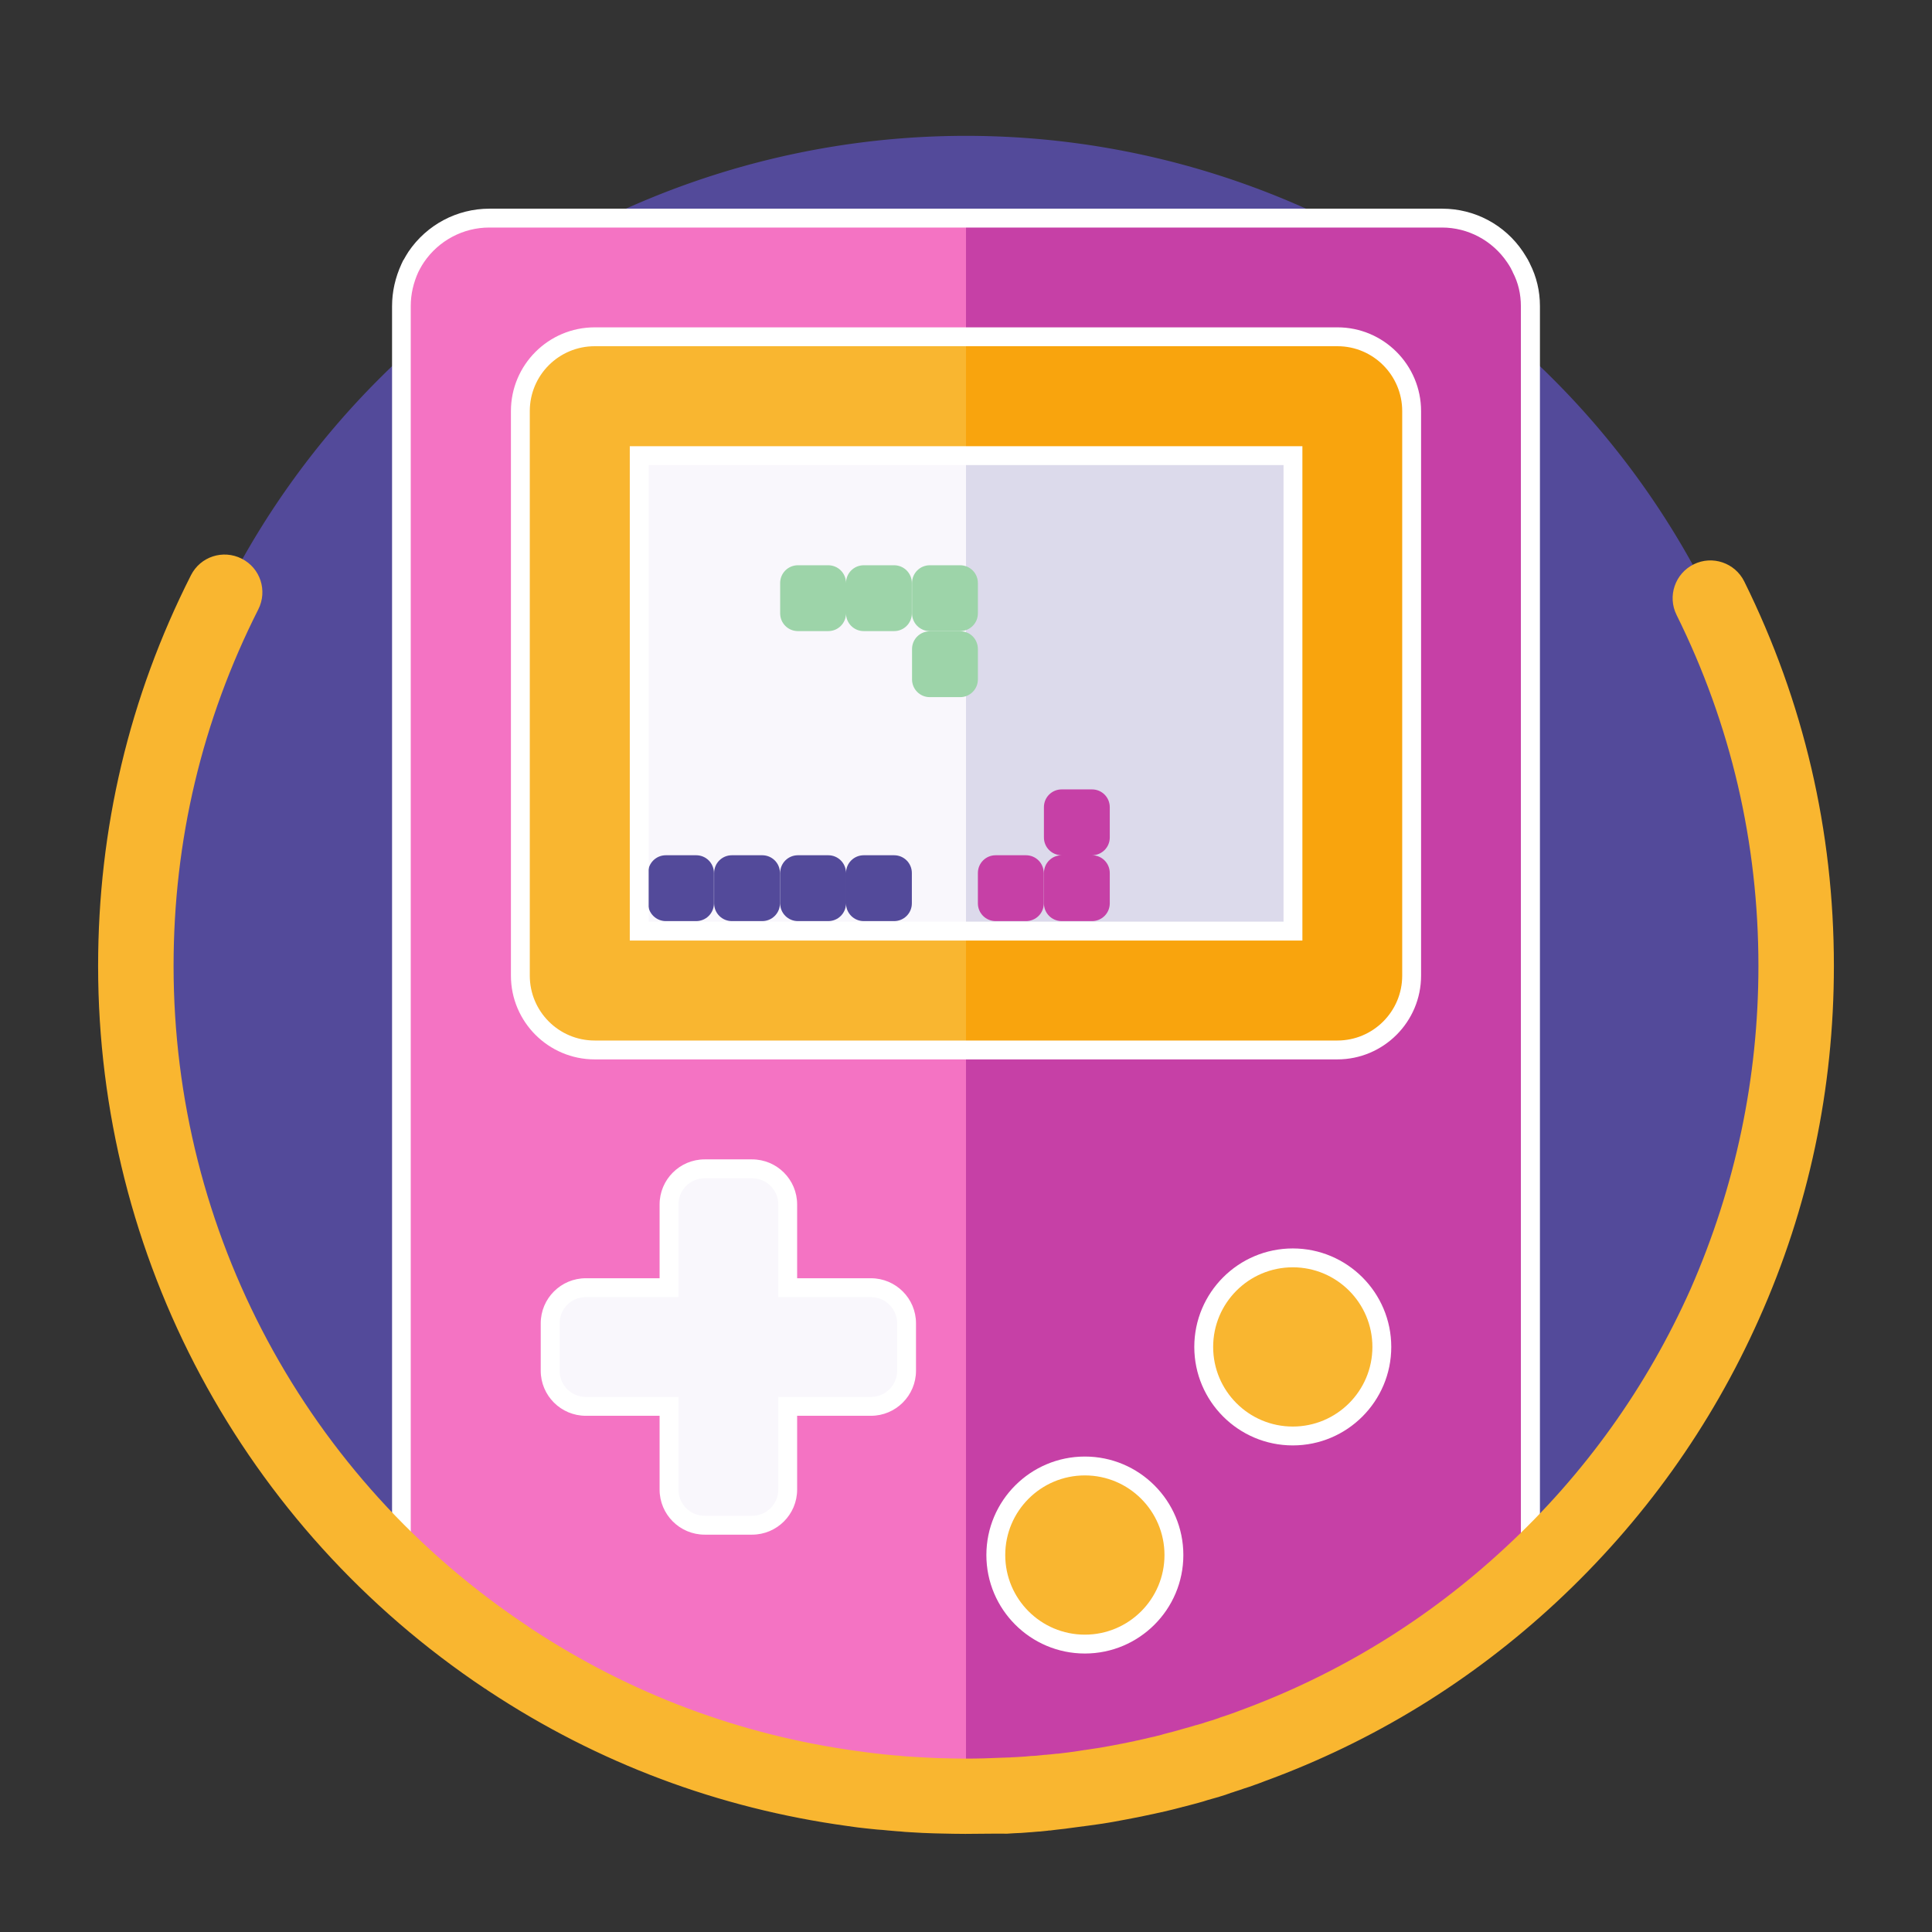 <?xml version="1.0" standalone="no"?><!DOCTYPE svg PUBLIC "-//W3C//DTD SVG 1.1//EN" "http://www.w3.org/Graphics/SVG/1.1/DTD/svg11.dtd"><svg t="1631499962196" class="icon" viewBox="0 0 1024 1024" version="1.1" xmlns="http://www.w3.org/2000/svg" p-id="1673" xmlns:xlink="http://www.w3.org/1999/xlink" width="200" height="200"><rect x="0" y="0" width="1024" height="1024" fill="#333333" stroke="none"/><defs><style type="text/css"></style></defs><path d="M512 512m-440 0a440 440 0 1 0 880 0 440 440 0 1 0-880 0Z" fill="#534A9A" p-id="1674"></path><path d="M811.2 162.3v672.4l-0.3 0.3c-39 36.1-84.6 65.3-134.8 85.4C625.3 940.8 570 952 512 952c-68.3 0-132.9-15.5-190.6-43.3-11.5-5.5-22.7-11.5-33.6-18-6.5-3.8-12.9-7.9-19.2-12.1l-0.1-0.1c-19.7-13.2-38.4-27.9-55.7-44V162.3c0-7.3 1.7-14.1 4.6-20.3 0.3-0.7 0.7-1.4 1-2 0.7-1.3 1.5-2.6 2.3-3.8 8.4-12.4 22.6-20.6 38.7-20.6h505c16.1 0 30.3 8.2 38.7 20.6 0.8 1.2 1.6 2.5 2.3 3.8 0.3 0.7 0.7 1.3 1 2 3.1 6.1 4.8 13 4.8 20.3z" fill="#F473C3" p-id="1675"></path><path d="M811.2 162.3v672.4l-0.3 0.3c-39 36.1-84.6 65.3-134.8 85.4C625.3 940.8 570 952 512 952V115.5h252.5c16.1 0 30.3 8.2 38.7 20.6 0.8 1.2 1.6 2.5 2.3 3.8 0.3 0.7 0.7 1.3 1 2 3 6.2 4.7 13.1 4.7 20.4z" fill="#C640A6" p-id="1676"></path><path d="M748.2 217.9v299.2c0 21.8-17.6 39.4-39.4 39.4H315.2c-21.7 0-39.4-17.6-39.4-39.4V217.9c0-21.8 17.6-39.4 39.4-39.4h393.7c21.7 0 39.3 17.6 39.3 39.4z" fill="#F9B630" p-id="1677"></path><path d="M748.2 217.9v299.2c0 21.8-17.6 39.4-39.4 39.4H512v-378h196.8c21.8 0 39.4 17.6 39.4 39.4z" fill="#F9A40D" p-id="1678"></path><path d="M338.8 241.5h346.5v252H338.8zM461.6 682.5h-44.1v-44.1c0-10.5-8.5-18.9-18.9-18.9h-25.1c-10.5 0-18.9 8.5-18.9 18.9v44.1h-44.1c-10.5 0-18.9 8.5-18.9 18.9v25.1c0 10.5 8.5 18.9 18.9 18.9h44.1v44.1c0 10.5 8.5 18.9 18.9 18.9h25.1c10.5 0 18.9-8.5 18.9-18.9v-44.1h44.1c10.5 0 18.9-8.5 18.9-18.9v-25.1c0-10.4-8.5-18.9-18.9-18.9z" fill="#F9F7FC" p-id="1679"></path><path d="M685.2 713.9m-47.2 0a47.2 47.2 0 1 0 94.4 0 47.2 47.2 0 1 0-94.4 0Z" fill="#F9B630" p-id="1680"></path><path d="M575 824.2m-47.2 0a47.2 47.2 0 1 0 94.4 0 47.2 47.2 0 1 0-94.4 0Z" fill="#F9B630" p-id="1681"></path><path d="M512 241.5h173.2v252H512z" fill="#DCDAEB" p-id="1682"></path><path d="M369 488.2h-16.1c-5.2 0-9.4-4.2-9.4-9.4v-16.1c0-5.2 4.2-9.4 9.4-9.4H369c5.2 0 9.4 4.2 9.4 9.4v16.1c0 5.2-4.2 9.4-9.4 9.4zM404 488.2h-16.1c-5.2 0-9.4-4.2-9.4-9.4v-16.1c0-5.2 4.2-9.4 9.4-9.4H404c5.2 0 9.4 4.2 9.4 9.4v16.1c0 5.2-4.2 9.4-9.4 9.4zM439 488.2h-16.1c-5.2 0-9.4-4.2-9.4-9.4v-16.1c0-5.2 4.2-9.4 9.4-9.4H439c5.2 0 9.4 4.2 9.4 9.4v16.1c0 5.2-4.2 9.4-9.4 9.4zM473.9 488.2h-16.1c-5.2 0-9.4-4.2-9.4-9.4v-16.1c0-5.2 4.2-9.4 9.4-9.4h16.1c5.2 0 9.4 4.2 9.4 9.4v16.1c0 5.2-4.2 9.4-9.4 9.4z" fill="#534A9A" p-id="1683"></path><path d="M543.8 488.2h-16.1c-5.2 0-9.4-4.2-9.4-9.4v-16.1c0-5.2 4.2-9.4 9.4-9.4h16.1c5.2 0 9.4 4.2 9.4 9.4v16.1c0.1 5.2-4.2 9.4-9.4 9.4zM578.8 488.2h-16.1c-5.2 0-9.4-4.2-9.4-9.4v-16.1c0-5.2 4.2-9.4 9.4-9.4h16.1c5.2 0 9.4 4.2 9.4 9.4v16.1c0 5.2-4.2 9.4-9.4 9.4zM578.8 453.3h-16.1c-5.2 0-9.4-4.2-9.4-9.4v-16.1c0-5.2 4.2-9.4 9.4-9.4h16.1c5.2 0 9.4 4.2 9.4 9.4v16.1c0 5.2-4.2 9.4-9.4 9.4z" fill="#C640A6" p-id="1684"></path><path d="M518.3 344v16.1c0 5.2-4.2 9.4-9.4 9.4h-16.1c-5.2 0-9.4-4.2-9.4-9.4V344c0-5.2 4.2-9.4 9.4-9.4h16.1c5.2-0.1 9.4 4.1 9.4 9.4zM518.3 309v16.1c0 5.2-4.2 9.4-9.4 9.4h-16.1c-5.2 0-9.4-4.2-9.4-9.4V309c0-5.2 4.2-9.4 9.4-9.4h16.1c5.2 0 9.4 4.2 9.4 9.4zM483.3 309v16.1c0 5.2-4.2 9.4-9.4 9.4h-16.1c-5.2 0-9.4-4.2-9.4-9.4V309c0-5.2 4.2-9.4 9.4-9.4h16.1c5.2 0 9.4 4.2 9.4 9.4zM448.4 309v16.1c0 5.2-4.2 9.4-9.4 9.4h-16.1c-5.2 0-9.4-4.2-9.4-9.4V309c0-5.2 4.2-9.4 9.4-9.4H439c5.2 0 9.4 4.2 9.4 9.4z" fill="#9DD4A9" p-id="1685"></path><path d="M512 957c-67.6 0-132.5-14.7-192.8-43.8-11.6-5.5-23-11.7-34-18.2-5.9-3.4-12-7.3-19.4-12.2l-0.5-0.4c-20-13.4-38.8-28.3-55.9-44.2l-1.6-1.5V162.3c0-7.7 1.7-15.2 5-22.4 0.3-0.6 0.6-1.2 0.8-1.7 0.1-0.2 0.2-0.4 0.3-0.5l0.1-0.1c0.7-1.3 1.6-2.8 2.5-4.2 9.7-14.3 25.7-22.8 42.9-22.8h505c17.2 0 33.2 8.5 42.8 22.8 1 1.5 1.8 2.9 2.6 4.2l0.2 0.4 0.3 0.6c0.2 0.3 0.4 0.7 0.6 1.2 3.5 6.9 5.3 14.5 5.3 22.4v674.5l-1.9 1.9c-40.2 37.2-86 66.2-136.3 86.4-52.8 21.2-108.7 32-166 32z m-240.2-82.3c7 4.7 12.9 8.4 18.5 11.7 10.8 6.4 21.9 12.4 33.2 17.8 59 28.4 122.4 42.8 188.4 42.8 56 0 110.6-10.5 162.2-31.2 48.6-19.5 93-47.5 132-83.2V162.3c0-6.4-1.4-12.5-4.3-18l-0.1-0.3-0.3-0.6c-0.2-0.3-0.4-0.7-0.6-1.2-0.6-1-1.2-2.1-2-3.2-7.8-11.5-20.7-18.4-34.5-18.4h-505c-13.8 0-26.8 6.9-34.6 18.4-0.8 1.1-1.4 2.3-2 3.3l-0.3 0.6c-0.2 0.3-0.4 0.7-0.5 1l-0.1 0.1c-2.7 5.9-4.1 12-4.1 18.2v670c16.4 15.1 34.4 29.2 53.5 42l0.6 0.5z" fill="#FFFFFF" p-id="1686"></path><path d="M708.8 561.5H315.2c-24.5 0-44.4-19.9-44.4-44.4V217.9c0-24.5 19.9-44.4 44.4-44.4h393.7c24.4 0 44.3 19.9 44.3 44.4v299.2c0 24.5-19.9 44.4-44.4 44.4z m-393.6-378c-19 0-34.4 15.4-34.4 34.4v299.2c0 19 15.4 34.4 34.4 34.4h393.6c19 0 34.4-15.4 34.4-34.4V217.9c0-19-15.4-34.4-34.3-34.4H315.2z" fill="#FFFFFF" p-id="1687"></path><path d="M690.3 498.5H333.8v-262h356.5v262z m-346.5-10h336.5v-242H343.8v242zM398.6 813.4h-25.1c-13.2 0-23.9-10.7-23.9-23.9v-39.1h-39.1c-13.2 0-23.9-10.7-23.9-23.9v-25.1c0-13.2 10.7-23.9 23.9-23.9h39.1v-39.1c0-13.2 10.7-23.9 23.9-23.9h25.1c13.2 0 23.9 10.7 23.9 23.9v39.1h39.1c13.2 0 23.9 10.7 23.9 23.9v25.1c0 13.2-10.7 23.9-23.9 23.9h-39.1v39.1c0 13.2-10.7 23.9-23.9 23.9z m-88.1-125.9c-7.7 0-13.9 6.2-13.9 13.9v25.1c0 7.7 6.2 13.9 13.9 13.9h49.1v49.1c0 7.7 6.2 13.9 13.9 13.9h25.1c7.7 0 13.9-6.2 13.9-13.9v-49.1h49.1c7.7 0 13.9-6.2 13.9-13.9v-25.1c0-7.7-6.2-13.9-13.9-13.9h-49.1v-49.1c0-7.7-6.2-13.9-13.9-13.9h-25.1c-7.7 0-13.9 6.2-13.9 13.9v49.1h-49.1zM685.2 766.1c-28.8 0-52.2-23.4-52.2-52.2s23.4-52.2 52.2-52.2 52.2 23.4 52.2 52.2-23.4 52.2-52.2 52.2z m0-94.4c-23.3 0-42.2 18.9-42.2 42.2 0 23.3 18.9 42.2 42.2 42.2s42.2-18.9 42.2-42.2c0-23.3-18.9-42.2-42.2-42.2zM575 876.4c-28.8 0-52.2-23.4-52.2-52.2S546.2 772 575 772s52.2 23.4 52.2 52.2-23.4 52.2-52.2 52.2z m0-94.4c-23.3 0-42.2 18.9-42.2 42.2s18.9 42.2 42.2 42.2 42.2-18.9 42.2-42.2S598.3 782 575 782z" fill="#FFFFFF" p-id="1688"></path><path d="M512 972c-4.4 0-8.9-0.1-13.3-0.2-1.4 0-2.7-0.1-4-0.1-3.8-0.1-7.9-0.3-12.5-0.6-1.8-0.1-3.4-0.2-5.1-0.4-0.5 0-1.1-0.1-1.6-0.1-1.5-0.1-3.1-0.3-4.6-0.4h-0.1c-1.9-0.2-3.9-0.4-5.8-0.5-1.9-0.2-3.8-0.4-5.8-0.6-3-0.3-6.3-0.7-10.2-1.3-68.2-9.4-132-33.3-189.5-71.2-0.6-0.4-1.3-0.8-1.9-1.3-0.1-0.1-0.2-0.2-0.4-0.2C128.7 809.4 52 666.2 52 512c0-72.8 16.5-142.5 49.2-207.1 5-9.9 17-13.8 26.9-8.8 9.9 5 13.8 17 8.8 26.9C107.1 381.9 92 445.5 92 512c0 140.9 70.2 271.8 187.7 349.9 0.1 0.1 0.3 0.2 0.4 0.3 0.4 0.3 0.8 0.6 1.2 0.8 0 0 0.1 0 0.1 0.1 52.5 34.6 110.8 56.5 173 65 3.6 0.5 6.6 0.9 9.3 1.2 1.8 0.2 3.6 0.4 5.3 0.6 1.7 0.2 3.5 0.3 5.3 0.5 1.5 0.1 2.9 0.2 4.4 0.4h0.2c0.3 0 0.6 0 0.9 0.1h0.1l4.8 0.3c4.1 0.3 7.9 0.4 11.4 0.6 1.3 0 2.5 0.1 3.8 0.1 4 0.1 8.1 0.2 12.1 0.2 6.6 0 13.2-0.2 19.7-0.5h0.2c0.9 0 1.7-0.1 2.6-0.1h0.5c0.3 0 0.6 0 0.9-0.1h0.5c0.7 0 1.4-0.1 2.1-0.1 1.7-0.1 3.3-0.2 4.9-0.3 1.1-0.1 2.2-0.2 3.2-0.3h0.4c0.6 0 1.1-0.1 1.7-0.1h0.2c1-0.1 1.9-0.2 2.9-0.3h0.2l0.7-0.1c0.3 0 0.7-0.1 1-0.1h0.5c0.6-0.1 1.3-0.1 1.9-0.2h0.3c1.2-0.1 2.4-0.3 3.6-0.4h0.6c3.7-0.4 7.3-0.9 10.7-1.4 1.3-0.2 2.6-0.4 3.8-0.6h0.2c2-0.3 3.9-0.6 5.9-0.9h0.1c0.6-0.1 1.3-0.2 1.9-0.3 4.5-0.8 9-1.6 13.4-2.5l2.3-0.5h0.1c1.2-0.2 2.4-0.5 3.6-0.8h0.2l3.9-0.9c0.2 0 0.3-0.1 0.5-0.1 1.6-0.4 3.2-0.8 4.8-1.1 0.1 0 0.2 0 0.3-0.1 0.2 0 0.4-0.1 0.7-0.2h0.1c0.9-0.2 1.9-0.5 2.8-0.7l0.2-0.1c0.1 0 0.2 0 0.3-0.1 0.3-0.1 0.6-0.1 0.8-0.2 3.5-0.9 6.6-1.7 9.6-2.6 1.3-0.4 2.6-0.7 3.9-1.1h0.1c1-0.3 1.9-0.6 2.9-0.9l0.5-0.1h0.1-0.1c0.1 0 0.3-0.1 0.4-0.1l3.4-1c0.2-0.1 0.3-0.1 0.5-0.2 1.1-0.3 2.1-0.7 3.2-1l0.3-0.1h0.1c0.7-0.2 1.4-0.5 2.1-0.7 0.1 0 0.2-0.1 0.3-0.1 0.8-0.2 1.5-0.5 2.2-0.8 0.1 0 0.2-0.1 0.3-0.1 0.7-0.2 1.4-0.5 2.2-0.7 0.1 0 0.1 0 0.2-0.1 0.8-0.3 1.6-0.5 2.4-0.8 0.1 0 0.1 0 0.2-0.1 0.7-0.2 1.4-0.5 2.1-0.7 0.1 0 0.1-0.1 0.2-0.1 0.6-0.2 1.3-0.5 1.9-0.7l0.5-0.2c52.5-19.2 100-48.3 141.2-86.6 42-38.9 75-85.1 98.2-137.1C919.8 629 932 571.5 932 512c0-65.4-14.6-128-43.4-186.1-4.9-9.9-0.8-21.9 9.1-26.8 9.9-4.9 21.9-0.8 26.8 9.1C956 371.9 972 440.4 972 512c0 65.1-13.3 128.1-39.7 187.1-25.4 57-61.6 107.5-107.5 150.2-45.1 41.9-97.1 73.8-154.6 94.8l-0.5 0.2c-0.7 0.3-1.4 0.5-2.1 0.8-0.9 0.3-1.9 0.7-2.8 1-0.8 0.3-1.7 0.6-2.5 0.9-0.9 0.3-1.8 0.6-2.8 0.9-0.9 0.3-1.7 0.6-2.6 0.9-0.9 0.3-1.9 0.6-2.8 0.9l-0.2 0.1c-1 0.3-2 0.6-3 1-0.4 0.1-0.8 0.3-1.1 0.4l-3.2 1-0.9 0.3-0.4 0.1c-1.1 0.3-2.1 0.6-3.2 0.9-1.4 0.4-2.9 0.8-4.3 1.3-3.3 0.9-6.7 1.9-10.4 2.8-0.5 0.1-1 0.2-1.5 0.4h-0.1c-1 0.3-2.1 0.5-3.1 0.8l-1.2 0.3c-1.7 0.4-3.3 0.8-5 1.2-0.3 0.1-0.7 0.2-1 0.2-1.3 0.3-2.7 0.6-4 0.9-1.4 0.3-2.9 0.6-4.3 0.9l-2.3 0.5c-4.9 1-9.8 1.9-14.7 2.8-0.7 0.1-1.5 0.3-2.3 0.4-2.2 0.4-4.4 0.7-6.5 1-1.4 0.2-2.8 0.4-4.3 0.6-3.6 0.5-7.5 1-11.4 1.5-0.2 0-0.4 0.1-0.6 0.1-0.3 0-0.6 0.1-0.8 0.1-1.2 0.1-2.4 0.3-3.6 0.4-0.8 0.1-1.7 0.2-2.5 0.3-0.5 0.1-1 0.1-1.5 0.2h-0.5c-0.2 0-0.4 0-0.7 0.1-1 0.1-1.9 0.2-2.9 0.3-0.8 0.1-1.7 0.2-2.5 0.2-1.2 0.1-2.3 0.2-3.5 0.3h-0.1c-1.8 0.1-3.6 0.3-5.3 0.4-0.7 0-1.5 0.1-2.4 0.1-0.6 0-1.3 0.1-1.9 0.1-1 0.1-2.1 0.1-3.1 0.2-7.4-0.1-14.6 0.1-21.8 0.1z m37.1-41.4c-0.1 0-0.1 0 0 0-0.1 0-0.1 0 0 0z m0 0z m0 0z m0.2-0.1h-0.1c0 0.1 0 0.1 0.1 0z m0 0z m0 0z m4.3-0.5z m4.9-0.5z m0.2 0h-0.1 0.1z m0 0z m0.2 0z m-0.2 0z m0.2 0z m-0.1 0z m3.3-0.3z m0.1 0z m38.4-5.3s-0.1 0 0 0c-0.1 0 0 0 0 0z m0 0z m0.1-0.1c-0.1 0-0.1 0.1 0 0-0.1 0.1-0.1 0 0 0z m4.3-2z m6.1-1z m0.1 0z m0 0z m25.5-7.6c0 0.1 0 0.1 0 0 0 0.1 0 0.1 0 0z" fill="#F9B630" p-id="1689"></path></svg>